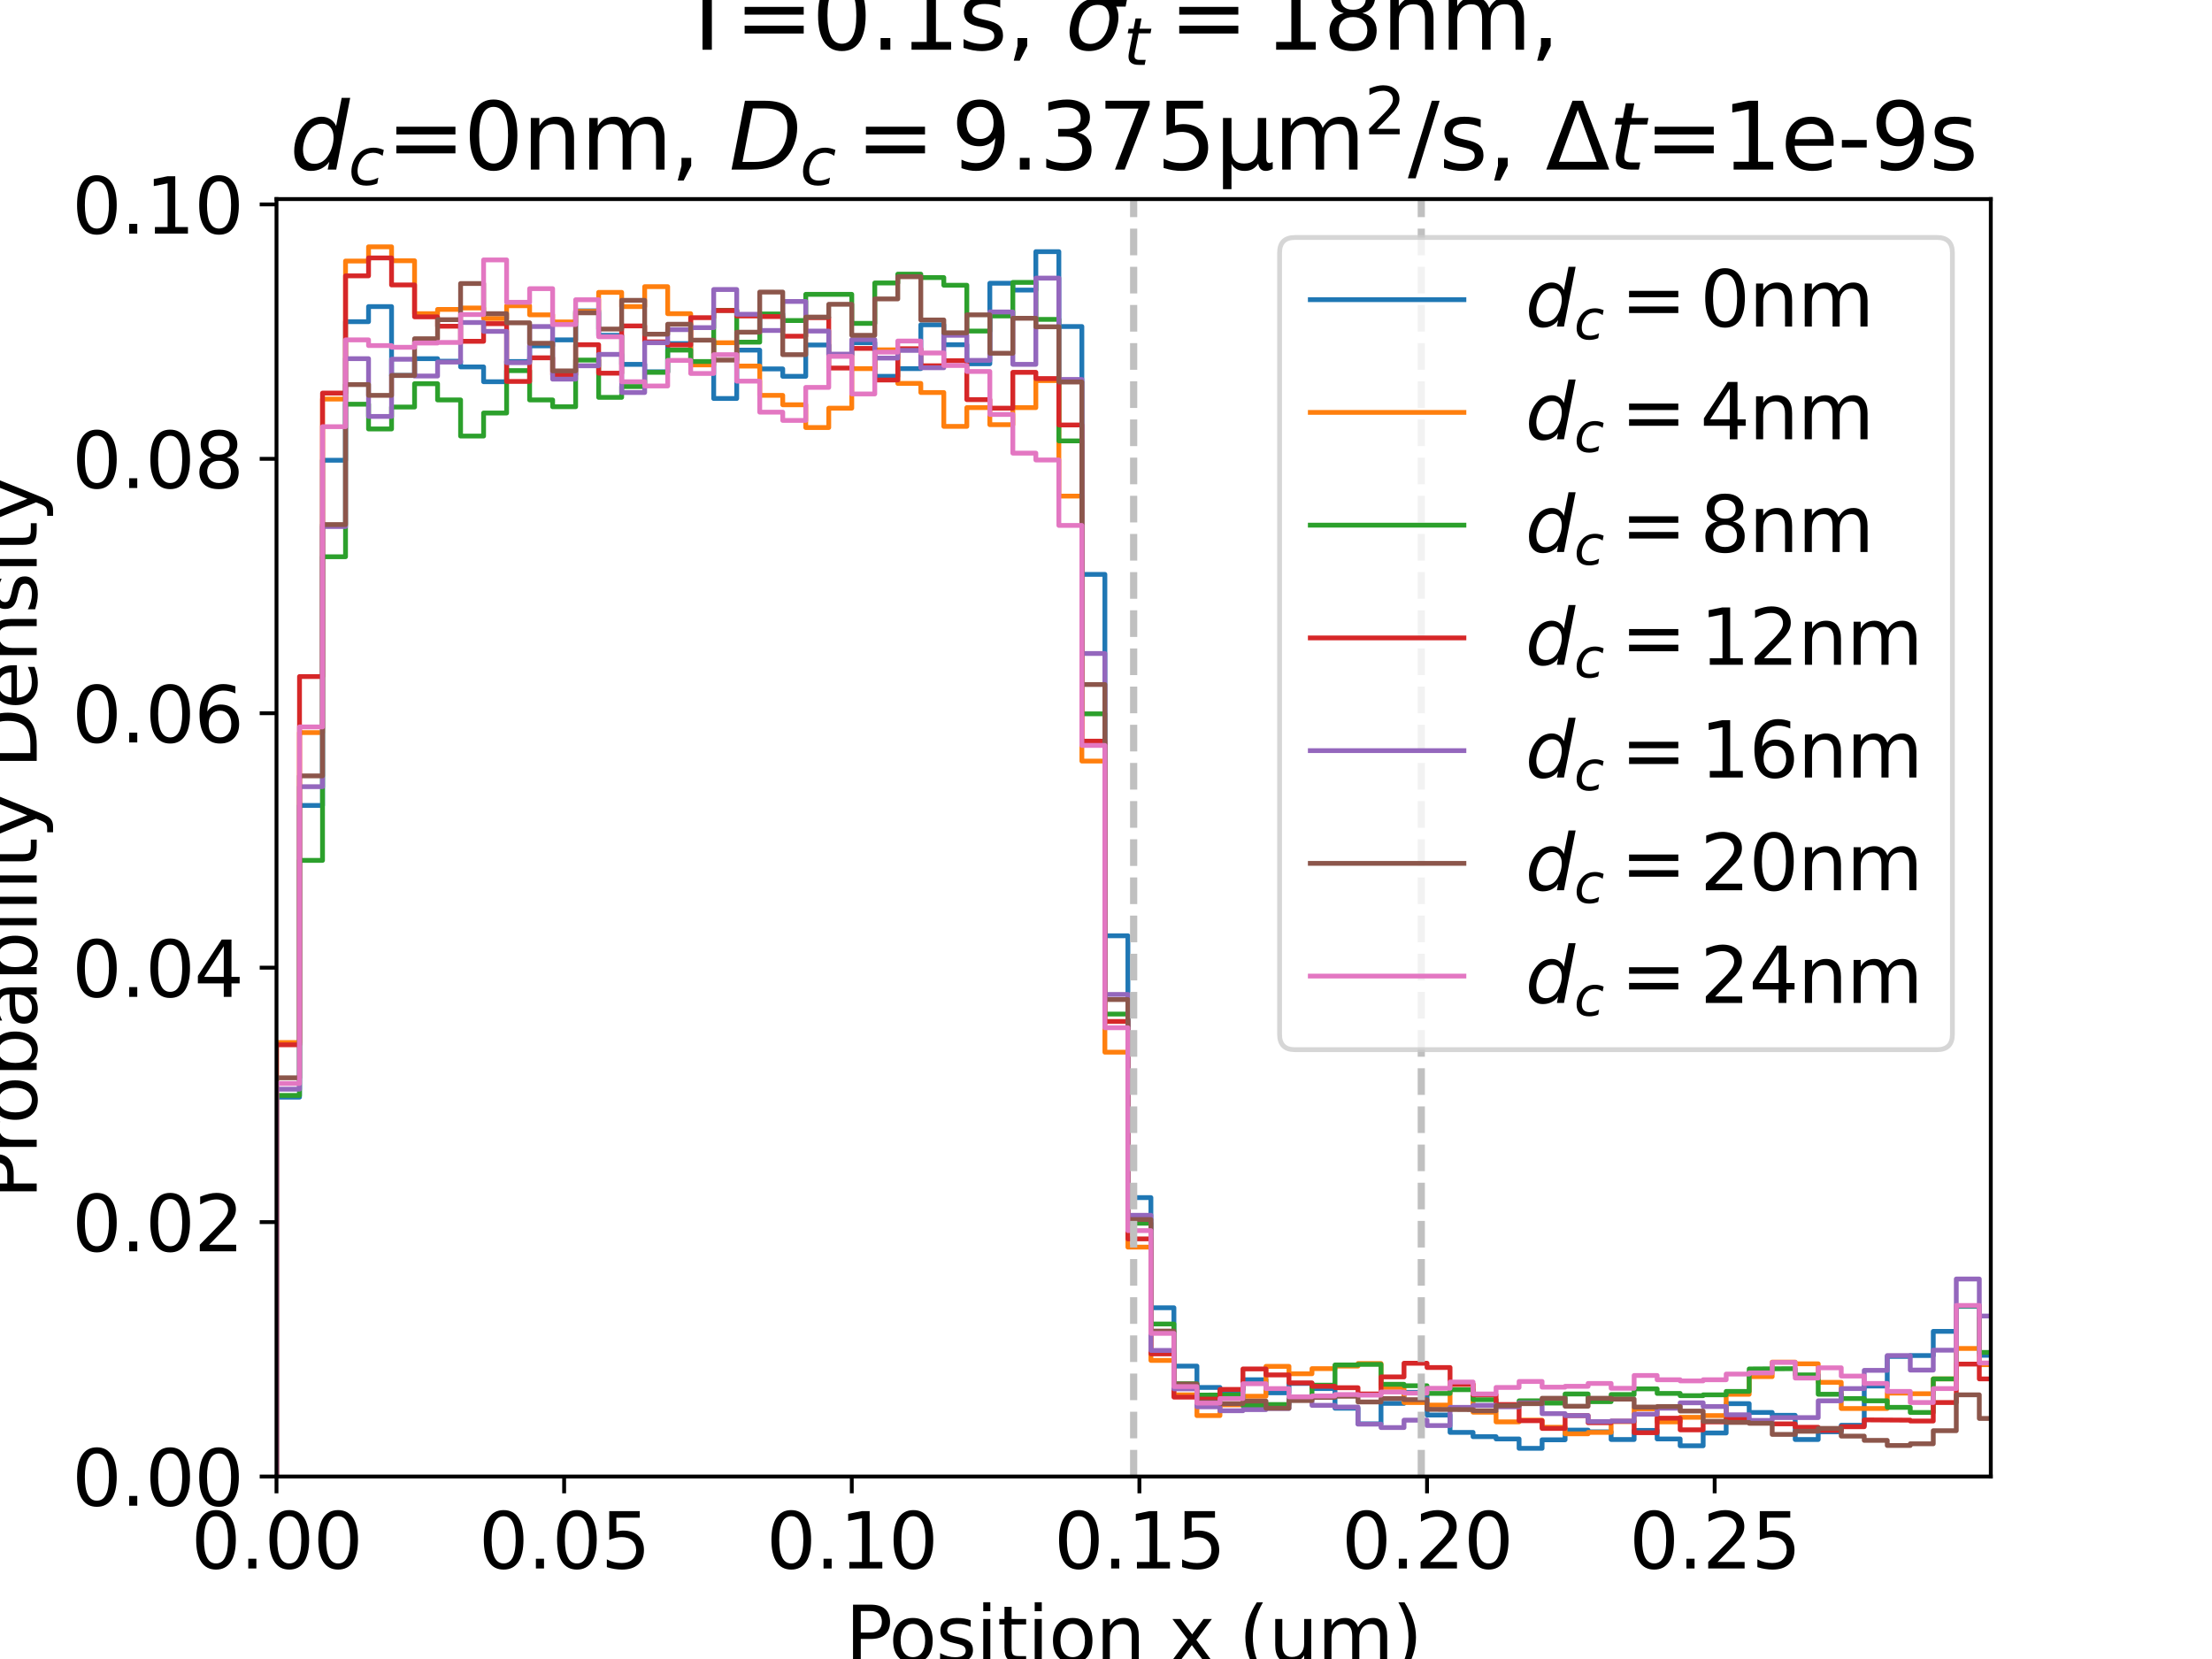 <?xml version="1.0" encoding="utf-8" standalone="no"?>
<!DOCTYPE svg PUBLIC "-//W3C//DTD SVG 1.1//EN"
  "http://www.w3.org/Graphics/SVG/1.1/DTD/svg11.dtd">
<svg xmlns:xlink="http://www.w3.org/1999/xlink" width="460.8pt" height="345.6pt" viewBox="0 0 460.8 345.6" xmlns="http://www.w3.org/2000/svg" version="1.1">
 <defs>
  <style type="text/css">*{stroke-linejoin: round; stroke-linecap: butt}</style>
 </defs>
 <g id="figure_1">
  <g id="patch_1">
   <path d="M 0 345.6 
L 460.8 345.6 
L 460.8 0 
L 0 0 
z
" style="fill: #ffffff"/>
  </g>
  <g id="axes_1">
   <g id="patch_2">
    <path d="M 57.6 307.584 
L 414.72 307.584 
L 414.72 41.472 
L 57.6 41.472 
z
" style="fill: #ffffff"/>
   </g>
   <g id="patch_3">
    <path d="M 57.6 307.584 
L 57.6 228.558 
L 62.394 228.558 
L 62.394 167.792 
L 67.187 167.792 
L 67.187 95.88 
L 71.981 95.88 
L 71.981 67.009 
L 76.774 67.009 
L 76.774 63.867 
L 81.568 63.867 
L 81.568 78.213 
L 86.361 78.213 
L 86.361 74.716 
L 91.155 74.716 
L 91.155 75.249 
L 95.948 75.249 
L 95.948 76.435 
L 100.742 76.435 
L 100.742 79.518 
L 105.536 79.518 
L 105.536 75.308 
L 110.329 75.308 
L 110.329 72.048 
L 115.123 72.048 
L 115.123 70.803 
L 119.916 70.803 
L 119.916 64.756 
L 124.71 64.756 
L 124.71 69.854 
L 129.503 69.854 
L 129.503 75.901 
L 134.297 75.901 
L 134.297 77.443 
L 139.09 77.443 
L 139.09 71.574 
L 143.884 71.574 
L 143.884 75.546 
L 148.678 75.546 
L 148.678 83.015 
L 153.471 83.015 
L 153.471 72.937 
L 158.265 72.937 
L 158.265 76.85 
L 163.058 76.85 
L 163.058 78.391 
L 167.852 78.391 
L 167.852 71.87 
L 172.645 71.87 
L 172.645 73.945 
L 177.439 73.945 
L 177.439 71.396 
L 182.232 71.396 
L 182.232 78.391 
L 187.026 78.391 
L 187.026 76.791 
L 191.82 76.791 
L 191.82 67.661 
L 196.613 67.661 
L 196.613 71.811 
L 201.407 71.811 
L 201.407 75.783 
L 206.2 75.783 
L 206.2 59.005 
L 210.994 59.005 
L 210.994 60.428 
L 215.787 60.428 
L 215.787 52.425 
L 220.581 52.425 
L 220.581 68.017 
L 225.374 68.017 
L 225.374 119.653 
L 230.168 119.653 
L 230.168 194.944 
L 234.962 194.944 
L 234.962 249.485 
L 239.755 249.485 
L 239.755 272.428 
L 244.549 272.428 
L 244.549 284.582 
L 249.342 284.582 
L 249.342 289.028 
L 254.136 289.028 
L 254.136 290.036 
L 258.929 290.036 
L 258.929 287.427 
L 263.723 287.427 
L 263.723 290.154 
L 268.517 290.154 
L 268.517 288.198 
L 273.31 288.198 
L 273.31 289.265 
L 278.104 289.265 
L 278.104 293.356 
L 282.897 293.356 
L 282.897 296.616 
L 287.691 296.616 
L 287.691 292.348 
L 292.484 292.348 
L 292.484 290.036 
L 297.278 290.036 
L 297.278 294.779 
L 302.071 294.779 
L 302.071 298.395 
L 306.865 298.395 
L 306.865 299.284 
L 311.659 299.284 
L 311.659 299.758 
L 316.452 299.758 
L 316.452 301.715 
L 321.246 301.715 
L 321.246 299.936 
L 326.039 299.936 
L 326.039 297.921 
L 330.833 297.921 
L 330.833 298.276 
L 335.626 298.276 
L 335.626 299.877 
L 340.42 299.877 
L 340.42 297.98 
L 345.213 297.98 
L 345.213 299.758 
L 350.007 299.758 
L 350.007 301.181 
L 354.801 301.181 
L 354.801 298.514 
L 359.594 298.514 
L 359.594 292.407 
L 364.388 292.407 
L 364.388 294.245 
L 369.181 294.245 
L 369.181 294.838 
L 373.975 294.838 
L 373.975 299.877 
L 378.768 299.877 
L 378.768 298.276 
L 383.562 298.276 
L 383.562 296.913 
L 388.355 296.913 
L 388.355 288.732 
L 393.149 288.732 
L 393.149 282.566 
L 397.943 282.566 
L 397.943 282.388 
L 402.736 282.388 
L 402.736 277.349 
L 407.53 277.349 
L 407.53 272.132 
L 412.323 272.132 
L 412.323 282.329 
L 417.117 282.329 
L 417.117 307.584 
L 417.117 307.584 
" clip-path="url(#pe4242812fe)" style="fill: none; stroke: #1f77b4; stroke-linejoin: miter"/>
   </g>
   <g id="patch_4">
    <path d="M 57.6 307.584 
L 57.6 217.176 
L 62.394 217.176 
L 62.394 152.615 
L 67.187 152.615 
L 67.187 83.134 
L 71.981 83.134 
L 71.981 54.381 
L 76.774 54.381 
L 76.774 51.417 
L 81.568 51.417 
L 81.568 54.322 
L 86.361 54.322 
L 86.361 65.349 
L 91.155 65.349 
L 91.155 64.459 
L 95.948 64.459 
L 95.948 64.163 
L 100.742 64.163 
L 100.742 66.357 
L 105.536 66.357 
L 105.536 63.689 
L 110.329 63.689 
L 110.329 65.586 
L 115.123 65.586 
L 115.123 67.068 
L 119.916 67.068 
L 119.916 64.874 
L 124.71 64.874 
L 124.71 60.902 
L 129.503 60.902 
L 129.503 63.867 
L 134.297 63.867 
L 134.297 59.717 
L 139.09 59.717 
L 139.09 65.349 
L 143.884 65.349 
L 143.884 76.02 
L 148.678 76.02 
L 148.678 71.396 
L 153.471 71.396 
L 153.471 76.257 
L 158.265 76.257 
L 158.265 82.363 
L 163.058 82.363 
L 163.058 84.32 
L 167.852 84.32 
L 167.852 89.062 
L 172.645 89.062 
L 172.645 85.031 
L 177.439 85.031 
L 177.439 76.791 
L 182.232 76.791 
L 182.232 72.878 
L 187.026 72.878 
L 187.026 79.873 
L 191.82 79.873 
L 191.82 81.77 
L 196.613 81.77 
L 196.613 88.825 
L 201.407 88.825 
L 201.407 84.913 
L 206.2 84.913 
L 206.2 88.47 
L 210.994 88.47 
L 210.994 84.913 
L 215.787 84.913 
L 215.787 79.281 
L 220.581 79.281 
L 220.581 103.35 
L 225.374 103.35 
L 225.374 158.543 
L 230.168 158.543 
L 230.168 219.191 
L 234.962 219.191 
L 234.962 259.801 
L 239.755 259.801 
L 239.755 283.396 
L 244.549 283.396 
L 244.549 290.569 
L 249.342 290.569 
L 249.342 294.897 
L 254.136 294.897 
L 254.136 292.644 
L 258.929 292.644 
L 258.929 290.866 
L 263.723 290.866 
L 263.723 284.641 
L 268.517 284.641 
L 268.517 286.182 
L 273.31 286.182 
L 273.31 285.115 
L 278.104 285.115 
L 278.104 284.582 
L 282.897 284.582 
L 282.897 284.048 
L 287.691 284.048 
L 287.691 289.028 
L 292.484 289.028 
L 292.484 292.17 
L 297.278 292.17 
L 297.278 292.704 
L 302.071 292.704 
L 302.071 288.376 
L 306.865 288.376 
L 306.865 294.186 
L 311.659 294.186 
L 311.659 296.201 
L 316.452 296.201 
L 316.452 295.846 
L 321.246 295.846 
L 321.246 297.328 
L 326.039 297.328 
L 326.039 298.691 
L 330.833 298.691 
L 330.833 298.395 
L 335.626 298.395 
L 335.626 296.142 
L 340.42 296.142 
L 340.42 293.474 
L 345.213 293.474 
L 345.213 296.201 
L 350.007 296.201 
L 350.007 295.253 
L 354.801 295.253 
L 354.801 294.897 
L 359.594 294.897 
L 359.594 290.451 
L 364.388 290.451 
L 364.388 286.775 
L 369.181 286.775 
L 369.181 283.752 
L 373.975 283.752 
L 373.975 284.107 
L 378.768 284.107 
L 378.768 287.961 
L 383.562 287.961 
L 383.562 293.415 
L 393.149 293.415 
L 393.149 290.214 
L 397.943 290.214 
L 397.943 290.332 
L 402.736 290.332 
L 402.736 287.25 
L 407.53 287.25 
L 407.53 280.906 
L 412.323 280.906 
L 412.323 284.285 
L 417.117 284.285 
L 417.117 307.584 
L 417.117 307.584 
" clip-path="url(#pe4242812fe)" style="fill: none; stroke: #ff7f0e; stroke-linejoin: miter"/>
   </g>
   <g id="patch_5">
    <path d="M 57.6 307.584 
L 57.6 228.202 
L 62.394 228.202 
L 62.394 179.234 
L 67.187 179.234 
L 67.187 115.977 
L 71.981 115.977 
L 71.981 84.201 
L 76.774 84.201 
L 76.774 89.359 
L 81.568 89.359 
L 81.568 84.794 
L 86.361 84.794 
L 86.361 79.933 
L 91.155 79.933 
L 91.155 83.312 
L 95.948 83.312 
L 95.948 90.841 
L 100.742 90.841 
L 100.742 86.039 
L 105.536 86.039 
L 105.536 77.206 
L 110.329 77.206 
L 110.329 83.312 
L 115.123 83.312 
L 115.123 84.735 
L 119.916 84.735 
L 119.916 75.012 
L 124.71 75.012 
L 124.71 82.778 
L 129.503 82.778 
L 129.503 80.525 
L 134.297 80.525 
L 134.297 77.561 
L 139.09 77.561 
L 139.09 72.937 
L 143.884 72.937 
L 143.884 75.308 
L 148.678 75.308 
L 148.678 64.637 
L 153.471 64.637 
L 153.471 71.277 
L 158.265 71.277 
L 158.265 65.408 
L 163.058 65.408 
L 163.058 66.772 
L 167.852 66.772 
L 167.852 61.317 
L 177.439 61.317 
L 177.439 67.364 
L 182.232 67.364 
L 182.232 58.946 
L 187.026 58.946 
L 187.026 57.108 
L 191.82 57.108 
L 191.82 57.82 
L 196.613 57.82 
L 196.613 59.42 
L 201.407 59.42 
L 201.407 68.965 
L 206.2 68.965 
L 206.2 65.823 
L 210.994 65.823 
L 210.994 58.827 
L 215.787 58.827 
L 215.787 66.534 
L 220.581 66.534 
L 220.581 91.849 
L 225.374 91.849 
L 225.374 148.702 
L 230.168 148.702 
L 230.168 211.247 
L 234.962 211.247 
L 234.962 254.821 
L 239.755 254.821 
L 239.755 275.808 
L 244.549 275.808 
L 244.549 288.257 
L 249.342 288.257 
L 249.342 290.629 
L 258.929 290.569 
L 258.929 292.822 
L 263.723 292.822 
L 263.723 292.585 
L 268.517 292.585 
L 268.517 291.34 
L 273.31 291.34 
L 273.31 288.554 
L 278.104 288.554 
L 278.104 284.345 
L 282.897 284.345 
L 282.897 284.226 
L 287.691 284.226 
L 287.691 288.376 
L 292.484 288.376 
L 292.484 288.672 
L 297.278 288.672 
L 297.278 290.273 
L 302.071 290.273 
L 302.071 289.502 
L 306.865 289.502 
L 306.865 291.577 
L 311.659 291.577 
L 311.659 292.704 
L 316.452 292.704 
L 316.452 291.814 
L 321.246 291.814 
L 321.246 292.289 
L 326.039 292.289 
L 326.039 290.392 
L 330.833 290.392 
L 330.833 291.992 
L 335.626 291.992 
L 335.626 290.51 
L 340.42 290.51 
L 340.42 289.324 
L 345.213 289.324 
L 345.213 290.273 
L 350.007 290.273 
L 350.007 290.747 
L 354.801 290.747 
L 354.801 290.569 
L 359.594 290.569 
L 359.594 289.858 
L 364.388 289.858 
L 364.388 285.175 
L 373.975 285.115 
L 373.975 286.42 
L 378.768 286.42 
L 378.768 290.451 
L 383.562 290.451 
L 383.562 291.34 
L 388.355 291.34 
L 388.355 291.814 
L 393.149 291.814 
L 393.149 293.178 
L 397.943 293.178 
L 397.943 294.245 
L 402.736 294.245 
L 402.736 287.25 
L 407.53 287.25 
L 407.53 272.013 
L 412.323 272.013 
L 412.323 281.736 
L 417.117 281.736 
L 417.117 307.584 
L 417.117 307.584 
" clip-path="url(#pe4242812fe)" style="fill: none; stroke: #2ca02c; stroke-linejoin: miter"/>
   </g>
   <g id="patch_6">
    <path d="M 57.6 307.584 
L 57.6 217.65 
L 62.394 217.65 
L 62.394 140.936 
L 67.187 140.936 
L 67.187 81.889 
L 71.981 81.889 
L 71.981 57.464 
L 76.774 57.464 
L 76.774 53.729 
L 81.568 53.729 
L 81.568 59.361 
L 86.361 59.361 
L 86.361 66.001 
L 91.155 66.001 
L 91.155 67.957 
L 95.948 67.957 
L 95.948 71.099 
L 100.742 71.099 
L 100.742 67.424 
L 105.536 67.424 
L 105.536 79.458 
L 110.329 79.458 
L 110.329 74.538 
L 115.123 74.538 
L 115.123 78.036 
L 119.916 78.036 
L 119.916 71.811 
L 124.71 71.811 
L 124.71 77.739 
L 129.503 77.739 
L 129.503 67.898 
L 134.297 67.898 
L 134.297 71.218 
L 139.09 71.218 
L 139.09 71.87 
L 143.884 71.87 
L 143.884 66.179 
L 148.678 66.179 
L 148.678 64.697 
L 153.471 64.697 
L 153.471 65.823 
L 158.265 65.823 
L 158.265 65.942 
L 163.058 65.942 
L 163.058 70.032 
L 167.852 70.032 
L 167.852 66.179 
L 172.645 66.179 
L 172.645 76.672 
L 177.439 76.672 
L 177.439 72.581 
L 182.232 72.581 
L 182.232 79.162 
L 187.026 79.162 
L 187.026 72.641 
L 191.82 72.641 
L 191.82 76.198 
L 196.613 76.198 
L 196.613 75.131 
L 201.407 75.131 
L 201.407 83.253 
L 206.2 83.253 
L 206.2 85.031 
L 210.994 85.031 
L 210.994 77.561 
L 215.787 77.561 
L 215.787 78.866 
L 220.581 78.866 
L 220.581 88.529 
L 225.374 88.529 
L 225.374 154.394 
L 230.168 154.394 
L 230.168 212.789 
L 234.962 212.789 
L 234.962 258.082 
L 239.755 258.082 
L 239.755 282.033 
L 244.549 282.033 
L 244.549 291.044 
L 249.342 291.044 
L 249.342 291.459 
L 254.136 291.459 
L 254.136 289.443 
L 258.929 289.443 
L 258.929 285.175 
L 263.723 285.175 
L 263.723 286.42 
L 268.517 286.42 
L 268.517 288.079 
L 273.31 288.079 
L 273.31 288.791 
L 278.104 288.791 
L 278.104 289.087 
L 282.897 289.087 
L 282.897 290.392 
L 287.691 290.392 
L 287.691 286.835 
L 292.484 286.835 
L 292.484 283.989 
L 297.278 283.989 
L 297.278 284.878 
L 302.071 284.878 
L 302.071 288.376 
L 306.865 288.376 
L 306.865 290.569 
L 311.659 290.569 
L 311.659 292.585 
L 316.452 292.585 
L 316.452 295.964 
L 321.246 295.964 
L 321.246 297.565 
L 326.039 297.565 
L 326.039 294.897 
L 330.833 294.897 
L 330.833 296.379 
L 335.626 296.379 
L 335.626 296.083 
L 340.42 296.083 
L 340.42 298.454 
L 345.213 298.454 
L 345.213 295.431 
L 350.007 295.431 
L 350.007 297.861 
L 354.801 297.861 
L 354.801 296.201 
L 359.594 296.201 
L 359.594 295.609 
L 364.388 295.609 
L 364.388 296.379 
L 369.181 296.379 
L 369.181 296.616 
L 373.975 296.616 
L 373.975 297.328 
L 378.768 297.328 
L 378.768 297.98 
L 383.562 297.98 
L 383.562 297.209 
L 388.355 297.209 
L 388.355 295.786 
L 397.943 295.846 
L 397.943 296.024 
L 402.736 296.024 
L 402.736 292.17 
L 407.53 292.17 
L 407.53 284.167 
L 412.323 284.167 
L 412.323 287.25 
L 417.117 287.25 
L 417.117 307.584 
L 417.117 307.584 
" clip-path="url(#pe4242812fe)" style="fill: none; stroke: #d62728; stroke-linejoin: miter"/>
   </g>
   <g id="patch_7">
    <path d="M 57.6 307.584 
L 57.6 226.898 
L 62.394 226.898 
L 62.394 163.879 
L 67.187 163.879 
L 67.187 109.693 
L 71.981 109.693 
L 71.981 74.716 
L 76.774 74.716 
L 76.774 86.75 
L 81.568 86.75 
L 81.568 74.834 
L 86.361 74.834 
L 86.361 78.332 
L 91.155 78.332 
L 91.155 75.427 
L 95.948 75.427 
L 95.948 67.187 
L 100.742 67.187 
L 100.742 69.024 
L 105.536 69.024 
L 105.536 75.546 
L 110.329 75.546 
L 110.329 68.017 
L 115.123 68.017 
L 115.123 78.984 
L 119.916 78.984 
L 119.916 76.198 
L 124.71 76.198 
L 124.71 73.826 
L 129.503 73.826 
L 129.503 81.77 
L 134.297 81.77 
L 134.297 71.396 
L 139.09 71.396 
L 139.09 68.669 
L 143.884 68.669 
L 143.884 68.254 
L 148.678 68.254 
L 148.678 60.31 
L 153.471 60.31 
L 153.471 65.467 
L 158.265 65.467 
L 158.265 68.846 
L 163.058 68.846 
L 163.058 62.799 
L 167.852 62.799 
L 167.852 68.965 
L 172.645 68.965 
L 172.645 73.767 
L 177.439 73.767 
L 177.439 70.744 
L 182.232 70.744 
L 182.232 74.597 
L 187.026 74.597 
L 187.026 72.996 
L 191.82 72.996 
L 191.82 76.613 
L 196.613 76.613 
L 196.613 69.854 
L 201.407 69.854 
L 201.407 75.071 
L 206.2 75.071 
L 206.2 64.993 
L 210.994 64.993 
L 210.994 75.901 
L 215.787 75.901 
L 215.787 57.938 
L 220.581 57.938 
L 220.581 79.043 
L 225.374 79.043 
L 225.374 136.134 
L 230.168 136.134 
L 230.168 207.157 
L 234.962 207.157 
L 234.962 253.161 
L 239.755 253.161 
L 239.755 281.321 
L 244.549 281.321 
L 244.549 289.324 
L 249.342 289.324 
L 249.342 293.059 
L 254.136 293.059 
L 254.136 293.889 
L 258.929 293.889 
L 258.929 293.652 
L 263.723 293.652 
L 263.723 293.415 
L 268.517 293.415 
L 268.517 291.577 
L 273.31 291.577 
L 273.31 292.763 
L 278.104 292.763 
L 278.104 293.119 
L 282.897 293.119 
L 282.897 296.676 
L 287.691 296.676 
L 287.691 297.387 
L 292.484 297.387 
L 292.484 295.846 
L 297.278 295.846 
L 297.278 296.972 
L 302.071 296.972 
L 302.071 293.178 
L 306.865 293.178 
L 306.865 292.763 
L 311.659 292.763 
L 311.659 293.059 
L 316.452 293.059 
L 316.452 292.229 
L 321.246 292.229 
L 321.246 294.482 
L 326.039 294.482 
L 326.039 294.897 
L 330.833 294.897 
L 330.833 296.142 
L 335.626 296.142 
L 335.626 296.024 
L 340.42 296.024 
L 340.42 294.601 
L 345.213 294.601 
L 345.213 293.356 
L 350.007 293.356 
L 350.007 292.229 
L 354.801 292.229 
L 354.801 293 
L 359.594 293 
L 359.594 294.719 
L 364.388 294.719 
L 364.388 295.905 
L 369.181 295.905 
L 369.181 295.312 
L 378.768 295.312 
L 378.768 291.814 
L 383.562 291.814 
L 383.562 289.265 
L 388.355 289.265 
L 388.355 285.471 
L 393.149 285.471 
L 393.149 282.388 
L 397.943 282.388 
L 397.943 285.412 
L 402.736 285.412 
L 402.736 281.262 
L 407.53 281.262 
L 407.53 266.441 
L 412.323 266.441 
L 412.323 274.148 
L 417.117 274.148 
L 417.117 307.584 
L 417.117 307.584 
" clip-path="url(#pe4242812fe)" style="fill: none; stroke: #9467bd; stroke-linejoin: miter"/>
   </g>
   <g id="patch_8">
    <path d="M 57.6 307.584 
L 57.6 224.527 
L 62.394 224.527 
L 62.394 161.626 
L 67.187 161.626 
L 67.187 109.278 
L 71.981 109.278 
L 71.981 80.11 
L 76.774 80.11 
L 76.774 82.363 
L 81.568 82.363 
L 81.568 78.213 
L 86.361 78.213 
L 86.361 70.566 
L 91.155 70.566 
L 91.155 66.594 
L 95.948 66.594 
L 95.948 59.065 
L 100.742 59.065 
L 100.742 65.349 
L 105.536 65.349 
L 105.536 67.246 
L 110.329 67.246 
L 110.329 71.514 
L 115.123 71.514 
L 115.123 77.265 
L 119.916 77.265 
L 119.916 65.171 
L 124.71 65.171 
L 124.71 68.55 
L 129.503 68.55 
L 129.503 62.562 
L 134.297 62.562 
L 134.297 69.617 
L 139.09 69.617 
L 139.09 67.542 
L 143.884 67.542 
L 143.884 70.862 
L 148.678 70.862 
L 148.678 75.012 
L 153.471 75.012 
L 153.471 69.202 
L 158.265 69.202 
L 158.265 60.843 
L 163.058 60.843 
L 163.058 73.886 
L 167.852 73.886 
L 167.852 66.06 
L 172.645 66.06 
L 172.645 63.392 
L 177.439 63.392 
L 177.439 69.854 
L 182.232 69.854 
L 182.232 62.266 
L 187.026 62.266 
L 187.026 57.642 
L 191.82 57.642 
L 191.82 66.653 
L 196.613 66.653 
L 196.613 69.321 
L 201.407 69.321 
L 201.407 65.586 
L 206.2 65.586 
L 206.2 73.589 
L 210.994 73.589 
L 210.994 66.297 
L 215.787 66.297 
L 215.787 68.076 
L 220.581 68.076 
L 220.581 79.577 
L 225.374 79.577 
L 225.374 142.596 
L 230.168 142.596 
L 230.168 208.224 
L 234.962 208.224 
L 234.962 254.05 
L 239.755 254.05 
L 239.755 277.29 
L 244.549 277.29 
L 244.549 288.317 
L 249.342 288.317 
L 249.342 292.052 
L 254.136 292.052 
L 254.136 292.407 
L 258.929 292.407 
L 258.929 291.874 
L 263.723 291.874 
L 263.723 293.356 
L 268.517 293.356 
L 268.517 291.755 
L 273.31 291.755 
L 273.31 291.103 
L 278.104 291.103 
L 278.104 290.866 
L 282.897 290.866 
L 282.897 292.052 
L 287.691 292.052 
L 287.691 291.34 
L 292.484 291.34 
L 292.484 291.577 
L 297.278 291.577 
L 297.278 293.593 
L 306.865 293.652 
L 306.865 293.889 
L 311.659 293.889 
L 311.659 292.822 
L 316.452 292.822 
L 316.452 292.407 
L 321.246 292.407 
L 321.246 291.281 
L 326.039 291.281 
L 326.039 292.941 
L 330.833 292.941 
L 330.833 291.281 
L 335.626 291.281 
L 335.626 291.459 
L 340.42 291.459 
L 340.42 293.119 
L 345.213 293.119 
L 345.213 293 
L 350.007 293 
L 350.007 293.949 
L 354.801 293.949 
L 354.801 296.083 
L 359.594 296.083 
L 359.594 296.32 
L 364.388 296.32 
L 364.388 296.498 
L 369.181 296.498 
L 369.181 298.81 
L 373.975 298.81 
L 373.975 298.158 
L 378.768 298.158 
L 378.768 297.565 
L 383.562 297.565 
L 383.562 299.166 
L 388.355 299.166 
L 388.355 300.055 
L 393.149 300.055 
L 393.149 301.122 
L 397.943 301.122 
L 397.943 300.766 
L 402.736 300.766 
L 402.736 298.039 
L 407.53 298.039 
L 407.53 290.569 
L 412.323 290.569 
L 412.323 295.49 
L 417.117 295.49 
L 417.117 307.584 
L 417.117 307.584 
" clip-path="url(#pe4242812fe)" style="fill: none; stroke: #8c564b; stroke-linejoin: miter"/>
   </g>
   <g id="patch_9">
    <path d="M 57.6 307.584 
L 57.6 225.713 
L 62.394 225.713 
L 62.394 151.429 
L 67.187 151.429 
L 67.187 88.885 
L 71.981 88.885 
L 71.981 70.803 
L 76.774 70.803 
L 76.774 71.989 
L 81.568 71.989 
L 81.568 72.344 
L 86.361 72.344 
L 86.361 71.455 
L 91.155 71.455 
L 91.155 71.336 
L 95.948 71.336 
L 95.948 65.527 
L 100.742 65.527 
L 100.742 54.144 
L 105.536 54.144 
L 105.536 62.977 
L 110.329 62.977 
L 110.329 60.132 
L 115.123 60.132 
L 115.123 67.602 
L 119.916 67.602 
L 119.916 62.444 
L 124.71 62.444 
L 124.71 70.151 
L 129.503 70.151 
L 129.503 79.518 
L 134.297 79.518 
L 134.297 80.407 
L 139.09 80.407 
L 139.09 75.071 
L 143.884 75.071 
L 143.884 77.798 
L 148.678 77.798 
L 148.678 73.886 
L 153.471 73.886 
L 153.471 79.399 
L 158.265 79.399 
L 158.265 85.861 
L 163.058 85.861 
L 163.058 87.58 
L 167.852 87.58 
L 167.852 80.703 
L 172.645 80.703 
L 172.645 74.241 
L 177.439 74.241 
L 177.439 82.067 
L 182.232 82.067 
L 182.232 73.352 
L 187.026 73.352 
L 187.026 71.04 
L 191.82 71.04 
L 191.82 73.53 
L 196.613 73.53 
L 196.613 76.138 
L 201.407 76.138 
L 201.407 77.383 
L 206.2 77.383 
L 206.2 86.335 
L 210.994 86.335 
L 210.994 94.398 
L 215.787 94.398 
L 215.787 95.821 
L 220.581 95.821 
L 220.581 109.456 
L 225.374 109.456 
L 225.374 155.283 
L 230.168 155.283 
L 230.168 214.093 
L 234.962 214.093 
L 234.962 256.362 
L 239.755 256.362 
L 239.755 277.764 
L 244.549 277.764 
L 244.549 288.85 
L 249.342 288.85 
L 249.342 292.289 
L 254.136 292.289 
L 254.136 291.34 
L 258.929 291.34 
L 258.929 288.257 
L 263.723 288.257 
L 263.723 289.265 
L 268.517 289.265 
L 268.517 290.984 
L 273.31 290.984 
L 273.31 290.807 
L 278.104 290.807 
L 278.104 290.51 
L 282.897 290.51 
L 282.897 290.629 
L 287.691 290.629 
L 287.691 289.977 
L 292.484 289.977 
L 292.484 290.214 
L 297.278 290.214 
L 297.278 289.206 
L 302.071 289.206 
L 302.071 287.902 
L 306.865 287.902 
L 306.865 290.392 
L 311.659 290.392 
L 311.659 289.028 
L 316.452 289.028 
L 316.452 287.783 
L 321.246 287.783 
L 321.246 288.969 
L 326.039 288.969 
L 326.039 288.791 
L 330.833 288.791 
L 330.833 288.198 
L 335.626 288.198 
L 335.626 289.206 
L 340.42 289.206 
L 340.42 286.538 
L 345.213 286.538 
L 345.213 287.427 
L 350.007 287.427 
L 350.007 287.665 
L 354.801 287.665 
L 354.801 287.427 
L 359.594 287.427 
L 359.594 286.242 
L 364.388 286.242 
L 364.388 286.005 
L 369.181 286.005 
L 369.181 283.811 
L 373.975 283.811 
L 373.975 287.072 
L 378.768 287.072 
L 378.768 284.937 
L 383.562 284.937 
L 383.562 286.657 
L 388.355 286.657 
L 388.355 288.198 
L 393.149 288.198 
L 393.149 289.858 
L 397.943 289.858 
L 397.943 292.17 
L 402.736 292.17 
L 402.736 289.265 
L 407.53 289.265 
L 407.53 271.954 
L 412.323 271.954 
L 412.323 283.93 
L 417.117 283.93 
L 417.117 307.584 
L 417.117 307.584 
" clip-path="url(#pe4242812fe)" style="fill: none; stroke: #e377c2; stroke-linejoin: miter"/>
   </g>
   <g id="matplotlib.axis_1">
    <g id="xtick_1">
     <g id="line2d_1">
      <defs>
       <path id="m774f49177c" d="M 0 0 
L 0 3.5 
" style="stroke: #000000; stroke-width: 0.8"/>
      </defs>
      <g>
       <use xlink:href="#m774f49177c" x="57.6" y="307.584" style="stroke: #000000; stroke-width: 0.8"/>
      </g>
     </g>
     <g id="text_1">
      <!-- 0.00 -->
      <g transform="translate(39.788 326.741) scale(0.16 -0.16)">
       <defs>
        <path id="DejaVuSans-30" d="M 2034 4250 
Q 1547 4250 1301 3770 
Q 1056 3291 1056 2328 
Q 1056 1369 1301 889 
Q 1547 409 2034 409 
Q 2525 409 2770 889 
Q 3016 1369 3016 2328 
Q 3016 3291 2770 3770 
Q 2525 4250 2034 4250 
z
M 2034 4750 
Q 2819 4750 3233 4129 
Q 3647 3509 3647 2328 
Q 3647 1150 3233 529 
Q 2819 -91 2034 -91 
Q 1250 -91 836 529 
Q 422 1150 422 2328 
Q 422 3509 836 4129 
Q 1250 4750 2034 4750 
z
" transform="scale(0.016)"/>
        <path id="DejaVuSans-2e" d="M 684 794 
L 1344 794 
L 1344 0 
L 684 0 
L 684 794 
z
" transform="scale(0.016)"/>
       </defs>
       <use xlink:href="#DejaVuSans-30"/>
       <use xlink:href="#DejaVuSans-2e" x="63.623"/>
       <use xlink:href="#DejaVuSans-30" x="95.41"/>
       <use xlink:href="#DejaVuSans-30" x="159.033"/>
      </g>
     </g>
    </g>
    <g id="xtick_2">
     <g id="line2d_2">
      <g>
       <use xlink:href="#m774f49177c" x="117.519" y="307.584" style="stroke: #000000; stroke-width: 0.8"/>
      </g>
     </g>
     <g id="text_2">
      <!-- 0.05 -->
      <g transform="translate(99.707 326.741) scale(0.16 -0.16)">
       <defs>
        <path id="DejaVuSans-35" d="M 691 4666 
L 3169 4666 
L 3169 4134 
L 1269 4134 
L 1269 2991 
Q 1406 3038 1543 3061 
Q 1681 3084 1819 3084 
Q 2600 3084 3056 2656 
Q 3513 2228 3513 1497 
Q 3513 744 3044 326 
Q 2575 -91 1722 -91 
Q 1428 -91 1123 -41 
Q 819 9 494 109 
L 494 744 
Q 775 591 1075 516 
Q 1375 441 1709 441 
Q 2250 441 2565 725 
Q 2881 1009 2881 1497 
Q 2881 1984 2565 2268 
Q 2250 2553 1709 2553 
Q 1456 2553 1204 2497 
Q 953 2441 691 2322 
L 691 4666 
z
" transform="scale(0.016)"/>
       </defs>
       <use xlink:href="#DejaVuSans-30"/>
       <use xlink:href="#DejaVuSans-2e" x="63.623"/>
       <use xlink:href="#DejaVuSans-30" x="95.41"/>
       <use xlink:href="#DejaVuSans-35" x="159.033"/>
      </g>
     </g>
    </g>
    <g id="xtick_3">
     <g id="line2d_3">
      <g>
       <use xlink:href="#m774f49177c" x="177.439" y="307.584" style="stroke: #000000; stroke-width: 0.8"/>
      </g>
     </g>
     <g id="text_3">
      <!-- 0.10 -->
      <g transform="translate(159.626 326.741) scale(0.16 -0.16)">
       <defs>
        <path id="DejaVuSans-31" d="M 794 531 
L 1825 531 
L 1825 4091 
L 703 3866 
L 703 4441 
L 1819 4666 
L 2450 4666 
L 2450 531 
L 3481 531 
L 3481 0 
L 794 0 
L 794 531 
z
" transform="scale(0.016)"/>
       </defs>
       <use xlink:href="#DejaVuSans-30"/>
       <use xlink:href="#DejaVuSans-2e" x="63.623"/>
       <use xlink:href="#DejaVuSans-31" x="95.41"/>
       <use xlink:href="#DejaVuSans-30" x="159.033"/>
      </g>
     </g>
    </g>
    <g id="xtick_4">
     <g id="line2d_4">
      <g>
       <use xlink:href="#m774f49177c" x="237.358" y="307.584" style="stroke: #000000; stroke-width: 0.8"/>
      </g>
     </g>
     <g id="text_4">
      <!-- 0.15 -->
      <g transform="translate(219.546 326.741) scale(0.16 -0.16)">
       <use xlink:href="#DejaVuSans-30"/>
       <use xlink:href="#DejaVuSans-2e" x="63.623"/>
       <use xlink:href="#DejaVuSans-31" x="95.41"/>
       <use xlink:href="#DejaVuSans-35" x="159.033"/>
      </g>
     </g>
    </g>
    <g id="xtick_5">
     <g id="line2d_5">
      <g>
       <use xlink:href="#m774f49177c" x="297.278" y="307.584" style="stroke: #000000; stroke-width: 0.8"/>
      </g>
     </g>
     <g id="text_5">
      <!-- 0.20 -->
      <g transform="translate(279.465 326.741) scale(0.16 -0.16)">
       <defs>
        <path id="DejaVuSans-32" d="M 1228 531 
L 3431 531 
L 3431 0 
L 469 0 
L 469 531 
Q 828 903 1448 1529 
Q 2069 2156 2228 2338 
Q 2531 2678 2651 2914 
Q 2772 3150 2772 3378 
Q 2772 3750 2511 3984 
Q 2250 4219 1831 4219 
Q 1534 4219 1204 4116 
Q 875 4013 500 3803 
L 500 4441 
Q 881 4594 1212 4672 
Q 1544 4750 1819 4750 
Q 2544 4750 2975 4387 
Q 3406 4025 3406 3419 
Q 3406 3131 3298 2873 
Q 3191 2616 2906 2266 
Q 2828 2175 2409 1742 
Q 1991 1309 1228 531 
z
" transform="scale(0.016)"/>
       </defs>
       <use xlink:href="#DejaVuSans-30"/>
       <use xlink:href="#DejaVuSans-2e" x="63.623"/>
       <use xlink:href="#DejaVuSans-32" x="95.41"/>
       <use xlink:href="#DejaVuSans-30" x="159.033"/>
      </g>
     </g>
    </g>
    <g id="xtick_6">
     <g id="line2d_6">
      <g>
       <use xlink:href="#m774f49177c" x="357.197" y="307.584" style="stroke: #000000; stroke-width: 0.8"/>
      </g>
     </g>
     <g id="text_6">
      <!-- 0.25 -->
      <g transform="translate(339.385 326.741) scale(0.16 -0.16)">
       <use xlink:href="#DejaVuSans-30"/>
       <use xlink:href="#DejaVuSans-2e" x="63.623"/>
       <use xlink:href="#DejaVuSans-32" x="95.41"/>
       <use xlink:href="#DejaVuSans-35" x="159.033"/>
      </g>
     </g>
    </g>
    <g id="text_7">
     <!-- Position x (um) -->
     <g transform="translate(176.093 346.226) scale(0.16 -0.16)">
      <defs>
       <path id="DejaVuSans-50" d="M 1259 4147 
L 1259 2394 
L 2053 2394 
Q 2494 2394 2734 2622 
Q 2975 2850 2975 3272 
Q 2975 3691 2734 3919 
Q 2494 4147 2053 4147 
L 1259 4147 
z
M 628 4666 
L 2053 4666 
Q 2838 4666 3239 4311 
Q 3641 3956 3641 3272 
Q 3641 2581 3239 2228 
Q 2838 1875 2053 1875 
L 1259 1875 
L 1259 0 
L 628 0 
L 628 4666 
z
" transform="scale(0.016)"/>
       <path id="DejaVuSans-6f" d="M 1959 3097 
Q 1497 3097 1228 2736 
Q 959 2375 959 1747 
Q 959 1119 1226 758 
Q 1494 397 1959 397 
Q 2419 397 2687 759 
Q 2956 1122 2956 1747 
Q 2956 2369 2687 2733 
Q 2419 3097 1959 3097 
z
M 1959 3584 
Q 2709 3584 3137 3096 
Q 3566 2609 3566 1747 
Q 3566 888 3137 398 
Q 2709 -91 1959 -91 
Q 1206 -91 779 398 
Q 353 888 353 1747 
Q 353 2609 779 3096 
Q 1206 3584 1959 3584 
z
" transform="scale(0.016)"/>
       <path id="DejaVuSans-73" d="M 2834 3397 
L 2834 2853 
Q 2591 2978 2328 3040 
Q 2066 3103 1784 3103 
Q 1356 3103 1142 2972 
Q 928 2841 928 2578 
Q 928 2378 1081 2264 
Q 1234 2150 1697 2047 
L 1894 2003 
Q 2506 1872 2764 1633 
Q 3022 1394 3022 966 
Q 3022 478 2636 193 
Q 2250 -91 1575 -91 
Q 1294 -91 989 -36 
Q 684 19 347 128 
L 347 722 
Q 666 556 975 473 
Q 1284 391 1588 391 
Q 1994 391 2212 530 
Q 2431 669 2431 922 
Q 2431 1156 2273 1281 
Q 2116 1406 1581 1522 
L 1381 1569 
Q 847 1681 609 1914 
Q 372 2147 372 2553 
Q 372 3047 722 3315 
Q 1072 3584 1716 3584 
Q 2034 3584 2315 3537 
Q 2597 3491 2834 3397 
z
" transform="scale(0.016)"/>
       <path id="DejaVuSans-69" d="M 603 3500 
L 1178 3500 
L 1178 0 
L 603 0 
L 603 3500 
z
M 603 4863 
L 1178 4863 
L 1178 4134 
L 603 4134 
L 603 4863 
z
" transform="scale(0.016)"/>
       <path id="DejaVuSans-74" d="M 1172 4494 
L 1172 3500 
L 2356 3500 
L 2356 3053 
L 1172 3053 
L 1172 1153 
Q 1172 725 1289 603 
Q 1406 481 1766 481 
L 2356 481 
L 2356 0 
L 1766 0 
Q 1100 0 847 248 
Q 594 497 594 1153 
L 594 3053 
L 172 3053 
L 172 3500 
L 594 3500 
L 594 4494 
L 1172 4494 
z
" transform="scale(0.016)"/>
       <path id="DejaVuSans-6e" d="M 3513 2113 
L 3513 0 
L 2938 0 
L 2938 2094 
Q 2938 2591 2744 2837 
Q 2550 3084 2163 3084 
Q 1697 3084 1428 2787 
Q 1159 2491 1159 1978 
L 1159 0 
L 581 0 
L 581 3500 
L 1159 3500 
L 1159 2956 
Q 1366 3272 1645 3428 
Q 1925 3584 2291 3584 
Q 2894 3584 3203 3211 
Q 3513 2838 3513 2113 
z
" transform="scale(0.016)"/>
       <path id="DejaVuSans-20" transform="scale(0.016)"/>
       <path id="DejaVuSans-78" d="M 3513 3500 
L 2247 1797 
L 3578 0 
L 2900 0 
L 1881 1375 
L 863 0 
L 184 0 
L 1544 1831 
L 300 3500 
L 978 3500 
L 1906 2253 
L 2834 3500 
L 3513 3500 
z
" transform="scale(0.016)"/>
       <path id="DejaVuSans-28" d="M 1984 4856 
Q 1566 4138 1362 3434 
Q 1159 2731 1159 2009 
Q 1159 1288 1364 580 
Q 1569 -128 1984 -844 
L 1484 -844 
Q 1016 -109 783 600 
Q 550 1309 550 2009 
Q 550 2706 781 3412 
Q 1013 4119 1484 4856 
L 1984 4856 
z
" transform="scale(0.016)"/>
       <path id="DejaVuSans-75" d="M 544 1381 
L 544 3500 
L 1119 3500 
L 1119 1403 
Q 1119 906 1312 657 
Q 1506 409 1894 409 
Q 2359 409 2629 706 
Q 2900 1003 2900 1516 
L 2900 3500 
L 3475 3500 
L 3475 0 
L 2900 0 
L 2900 538 
Q 2691 219 2414 64 
Q 2138 -91 1772 -91 
Q 1169 -91 856 284 
Q 544 659 544 1381 
z
M 1991 3584 
L 1991 3584 
z
" transform="scale(0.016)"/>
       <path id="DejaVuSans-6d" d="M 3328 2828 
Q 3544 3216 3844 3400 
Q 4144 3584 4550 3584 
Q 5097 3584 5394 3201 
Q 5691 2819 5691 2113 
L 5691 0 
L 5113 0 
L 5113 2094 
Q 5113 2597 4934 2840 
Q 4756 3084 4391 3084 
Q 3944 3084 3684 2787 
Q 3425 2491 3425 1978 
L 3425 0 
L 2847 0 
L 2847 2094 
Q 2847 2600 2669 2842 
Q 2491 3084 2119 3084 
Q 1678 3084 1418 2786 
Q 1159 2488 1159 1978 
L 1159 0 
L 581 0 
L 581 3500 
L 1159 3500 
L 1159 2956 
Q 1356 3278 1631 3431 
Q 1906 3584 2284 3584 
Q 2666 3584 2933 3390 
Q 3200 3197 3328 2828 
z
" transform="scale(0.016)"/>
       <path id="DejaVuSans-29" d="M 513 4856 
L 1013 4856 
Q 1481 4119 1714 3412 
Q 1947 2706 1947 2009 
Q 1947 1309 1714 600 
Q 1481 -109 1013 -844 
L 513 -844 
Q 928 -128 1133 580 
Q 1338 1288 1338 2009 
Q 1338 2731 1133 3434 
Q 928 4138 513 4856 
z
" transform="scale(0.016)"/>
      </defs>
      <use xlink:href="#DejaVuSans-50"/>
      <use xlink:href="#DejaVuSans-6f" x="56.678"/>
      <use xlink:href="#DejaVuSans-73" x="117.859"/>
      <use xlink:href="#DejaVuSans-69" x="169.959"/>
      <use xlink:href="#DejaVuSans-74" x="197.742"/>
      <use xlink:href="#DejaVuSans-69" x="236.951"/>
      <use xlink:href="#DejaVuSans-6f" x="264.734"/>
      <use xlink:href="#DejaVuSans-6e" x="325.916"/>
      <use xlink:href="#DejaVuSans-20" x="389.295"/>
      <use xlink:href="#DejaVuSans-78" x="421.082"/>
      <use xlink:href="#DejaVuSans-20" x="480.262"/>
      <use xlink:href="#DejaVuSans-28" x="512.049"/>
      <use xlink:href="#DejaVuSans-75" x="551.062"/>
      <use xlink:href="#DejaVuSans-6d" x="614.441"/>
      <use xlink:href="#DejaVuSans-29" x="711.854"/>
     </g>
    </g>
   </g>
   <g id="matplotlib.axis_2">
    <g id="ytick_1">
     <g id="line2d_7">
      <defs>
       <path id="mcc9b5ec542" d="M 0 0 
L -3.5 0 
" style="stroke: #000000; stroke-width: 0.8"/>
      </defs>
      <g>
       <use xlink:href="#mcc9b5ec542" x="57.6" y="307.584" style="stroke: #000000; stroke-width: 0.8"/>
      </g>
     </g>
     <g id="text_8">
      <!-- 0.00 -->
      <g transform="translate(14.975 313.663) scale(0.16 -0.16)">
       <use xlink:href="#DejaVuSans-30"/>
       <use xlink:href="#DejaVuSans-2e" x="63.623"/>
       <use xlink:href="#DejaVuSans-30" x="95.41"/>
       <use xlink:href="#DejaVuSans-30" x="159.033"/>
      </g>
     </g>
    </g>
    <g id="ytick_2">
     <g id="line2d_8">
      <g>
       <use xlink:href="#mcc9b5ec542" x="57.6" y="254.584" style="stroke: #000000; stroke-width: 0.8"/>
      </g>
     </g>
     <g id="text_9">
      <!-- 0.02 -->
      <g transform="translate(14.975 260.663) scale(0.16 -0.16)">
       <use xlink:href="#DejaVuSans-30"/>
       <use xlink:href="#DejaVuSans-2e" x="63.623"/>
       <use xlink:href="#DejaVuSans-30" x="95.41"/>
       <use xlink:href="#DejaVuSans-32" x="159.033"/>
      </g>
     </g>
    </g>
    <g id="ytick_3">
     <g id="line2d_9">
      <g>
       <use xlink:href="#mcc9b5ec542" x="57.6" y="201.584" style="stroke: #000000; stroke-width: 0.8"/>
      </g>
     </g>
     <g id="text_10">
      <!-- 0.04 -->
      <g transform="translate(14.975 207.663) scale(0.16 -0.16)">
       <defs>
        <path id="DejaVuSans-34" d="M 2419 4116 
L 825 1625 
L 2419 1625 
L 2419 4116 
z
M 2253 4666 
L 3047 4666 
L 3047 1625 
L 3713 1625 
L 3713 1100 
L 3047 1100 
L 3047 0 
L 2419 0 
L 2419 1100 
L 313 1100 
L 313 1709 
L 2253 4666 
z
" transform="scale(0.016)"/>
       </defs>
       <use xlink:href="#DejaVuSans-30"/>
       <use xlink:href="#DejaVuSans-2e" x="63.623"/>
       <use xlink:href="#DejaVuSans-30" x="95.41"/>
       <use xlink:href="#DejaVuSans-34" x="159.033"/>
      </g>
     </g>
    </g>
    <g id="ytick_4">
     <g id="line2d_10">
      <g>
       <use xlink:href="#mcc9b5ec542" x="57.6" y="148.584" style="stroke: #000000; stroke-width: 0.8"/>
      </g>
     </g>
     <g id="text_11">
      <!-- 0.06 -->
      <g transform="translate(14.975 154.662) scale(0.16 -0.16)">
       <defs>
        <path id="DejaVuSans-36" d="M 2113 2584 
Q 1688 2584 1439 2293 
Q 1191 2003 1191 1497 
Q 1191 994 1439 701 
Q 1688 409 2113 409 
Q 2538 409 2786 701 
Q 3034 994 3034 1497 
Q 3034 2003 2786 2293 
Q 2538 2584 2113 2584 
z
M 3366 4563 
L 3366 3988 
Q 3128 4100 2886 4159 
Q 2644 4219 2406 4219 
Q 1781 4219 1451 3797 
Q 1122 3375 1075 2522 
Q 1259 2794 1537 2939 
Q 1816 3084 2150 3084 
Q 2853 3084 3261 2657 
Q 3669 2231 3669 1497 
Q 3669 778 3244 343 
Q 2819 -91 2113 -91 
Q 1303 -91 875 529 
Q 447 1150 447 2328 
Q 447 3434 972 4092 
Q 1497 4750 2381 4750 
Q 2619 4750 2861 4703 
Q 3103 4656 3366 4563 
z
" transform="scale(0.016)"/>
       </defs>
       <use xlink:href="#DejaVuSans-30"/>
       <use xlink:href="#DejaVuSans-2e" x="63.623"/>
       <use xlink:href="#DejaVuSans-30" x="95.41"/>
       <use xlink:href="#DejaVuSans-36" x="159.033"/>
      </g>
     </g>
    </g>
    <g id="ytick_5">
     <g id="line2d_11">
      <g>
       <use xlink:href="#mcc9b5ec542" x="57.6" y="95.584" style="stroke: #000000; stroke-width: 0.8"/>
      </g>
     </g>
     <g id="text_12">
      <!-- 0.08 -->
      <g transform="translate(14.975 101.662) scale(0.16 -0.16)">
       <defs>
        <path id="DejaVuSans-38" d="M 2034 2216 
Q 1584 2216 1326 1975 
Q 1069 1734 1069 1313 
Q 1069 891 1326 650 
Q 1584 409 2034 409 
Q 2484 409 2743 651 
Q 3003 894 3003 1313 
Q 3003 1734 2745 1975 
Q 2488 2216 2034 2216 
z
M 1403 2484 
Q 997 2584 770 2862 
Q 544 3141 544 3541 
Q 544 4100 942 4425 
Q 1341 4750 2034 4750 
Q 2731 4750 3128 4425 
Q 3525 4100 3525 3541 
Q 3525 3141 3298 2862 
Q 3072 2584 2669 2484 
Q 3125 2378 3379 2068 
Q 3634 1759 3634 1313 
Q 3634 634 3220 271 
Q 2806 -91 2034 -91 
Q 1263 -91 848 271 
Q 434 634 434 1313 
Q 434 1759 690 2068 
Q 947 2378 1403 2484 
z
M 1172 3481 
Q 1172 3119 1398 2916 
Q 1625 2713 2034 2713 
Q 2441 2713 2670 2916 
Q 2900 3119 2900 3481 
Q 2900 3844 2670 4047 
Q 2441 4250 2034 4250 
Q 1625 4250 1398 4047 
Q 1172 3844 1172 3481 
z
" transform="scale(0.016)"/>
       </defs>
       <use xlink:href="#DejaVuSans-30"/>
       <use xlink:href="#DejaVuSans-2e" x="63.623"/>
       <use xlink:href="#DejaVuSans-30" x="95.41"/>
       <use xlink:href="#DejaVuSans-38" x="159.033"/>
      </g>
     </g>
    </g>
    <g id="ytick_6">
     <g id="line2d_12">
      <g>
       <use xlink:href="#mcc9b5ec542" x="57.6" y="42.584" style="stroke: #000000; stroke-width: 0.8"/>
      </g>
     </g>
     <g id="text_13">
      <!-- 0.10 -->
      <g transform="translate(14.975 48.662) scale(0.16 -0.16)">
       <use xlink:href="#DejaVuSans-30"/>
       <use xlink:href="#DejaVuSans-2e" x="63.623"/>
       <use xlink:href="#DejaVuSans-31" x="95.41"/>
       <use xlink:href="#DejaVuSans-30" x="159.033"/>
      </g>
     </g>
    </g>
    <g id="text_14">
     <!-- Probability Density -->
     <g transform="translate(7.647 249.77) rotate(-90) scale(0.16 -0.16)">
      <defs>
       <path id="DejaVuSans-72" d="M 2631 2963 
Q 2534 3019 2420 3045 
Q 2306 3072 2169 3072 
Q 1681 3072 1420 2755 
Q 1159 2438 1159 1844 
L 1159 0 
L 581 0 
L 581 3500 
L 1159 3500 
L 1159 2956 
Q 1341 3275 1631 3429 
Q 1922 3584 2338 3584 
Q 2397 3584 2469 3576 
Q 2541 3569 2628 3553 
L 2631 2963 
z
" transform="scale(0.016)"/>
       <path id="DejaVuSans-62" d="M 3116 1747 
Q 3116 2381 2855 2742 
Q 2594 3103 2138 3103 
Q 1681 3103 1420 2742 
Q 1159 2381 1159 1747 
Q 1159 1113 1420 752 
Q 1681 391 2138 391 
Q 2594 391 2855 752 
Q 3116 1113 3116 1747 
z
M 1159 2969 
Q 1341 3281 1617 3432 
Q 1894 3584 2278 3584 
Q 2916 3584 3314 3078 
Q 3713 2572 3713 1747 
Q 3713 922 3314 415 
Q 2916 -91 2278 -91 
Q 1894 -91 1617 61 
Q 1341 213 1159 525 
L 1159 0 
L 581 0 
L 581 4863 
L 1159 4863 
L 1159 2969 
z
" transform="scale(0.016)"/>
       <path id="DejaVuSans-61" d="M 2194 1759 
Q 1497 1759 1228 1600 
Q 959 1441 959 1056 
Q 959 750 1161 570 
Q 1363 391 1709 391 
Q 2188 391 2477 730 
Q 2766 1069 2766 1631 
L 2766 1759 
L 2194 1759 
z
M 3341 1997 
L 3341 0 
L 2766 0 
L 2766 531 
Q 2569 213 2275 61 
Q 1981 -91 1556 -91 
Q 1019 -91 701 211 
Q 384 513 384 1019 
Q 384 1609 779 1909 
Q 1175 2209 1959 2209 
L 2766 2209 
L 2766 2266 
Q 2766 2663 2505 2880 
Q 2244 3097 1772 3097 
Q 1472 3097 1187 3025 
Q 903 2953 641 2809 
L 641 3341 
Q 956 3463 1253 3523 
Q 1550 3584 1831 3584 
Q 2591 3584 2966 3190 
Q 3341 2797 3341 1997 
z
" transform="scale(0.016)"/>
       <path id="DejaVuSans-6c" d="M 603 4863 
L 1178 4863 
L 1178 0 
L 603 0 
L 603 4863 
z
" transform="scale(0.016)"/>
       <path id="DejaVuSans-79" d="M 2059 -325 
Q 1816 -950 1584 -1140 
Q 1353 -1331 966 -1331 
L 506 -1331 
L 506 -850 
L 844 -850 
Q 1081 -850 1212 -737 
Q 1344 -625 1503 -206 
L 1606 56 
L 191 3500 
L 800 3500 
L 1894 763 
L 2988 3500 
L 3597 3500 
L 2059 -325 
z
" transform="scale(0.016)"/>
       <path id="DejaVuSans-44" d="M 1259 4147 
L 1259 519 
L 2022 519 
Q 2988 519 3436 956 
Q 3884 1394 3884 2338 
Q 3884 3275 3436 3711 
Q 2988 4147 2022 4147 
L 1259 4147 
z
M 628 4666 
L 1925 4666 
Q 3281 4666 3915 4102 
Q 4550 3538 4550 2338 
Q 4550 1131 3912 565 
Q 3275 0 1925 0 
L 628 0 
L 628 4666 
z
" transform="scale(0.016)"/>
       <path id="DejaVuSans-65" d="M 3597 1894 
L 3597 1613 
L 953 1613 
Q 991 1019 1311 708 
Q 1631 397 2203 397 
Q 2534 397 2845 478 
Q 3156 559 3463 722 
L 3463 178 
Q 3153 47 2828 -22 
Q 2503 -91 2169 -91 
Q 1331 -91 842 396 
Q 353 884 353 1716 
Q 353 2575 817 3079 
Q 1281 3584 2069 3584 
Q 2775 3584 3186 3129 
Q 3597 2675 3597 1894 
z
M 3022 2063 
Q 3016 2534 2758 2815 
Q 2500 3097 2075 3097 
Q 1594 3097 1305 2825 
Q 1016 2553 972 2059 
L 3022 2063 
z
" transform="scale(0.016)"/>
      </defs>
      <use xlink:href="#DejaVuSans-50"/>
      <use xlink:href="#DejaVuSans-72" x="58.553"/>
      <use xlink:href="#DejaVuSans-6f" x="97.416"/>
      <use xlink:href="#DejaVuSans-62" x="158.598"/>
      <use xlink:href="#DejaVuSans-61" x="222.074"/>
      <use xlink:href="#DejaVuSans-62" x="283.354"/>
      <use xlink:href="#DejaVuSans-69" x="346.83"/>
      <use xlink:href="#DejaVuSans-6c" x="374.613"/>
      <use xlink:href="#DejaVuSans-69" x="402.396"/>
      <use xlink:href="#DejaVuSans-74" x="430.18"/>
      <use xlink:href="#DejaVuSans-79" x="469.389"/>
      <use xlink:href="#DejaVuSans-20" x="528.568"/>
      <use xlink:href="#DejaVuSans-44" x="560.355"/>
      <use xlink:href="#DejaVuSans-65" x="637.357"/>
      <use xlink:href="#DejaVuSans-6e" x="698.881"/>
      <use xlink:href="#DejaVuSans-73" x="762.26"/>
      <use xlink:href="#DejaVuSans-69" x="814.359"/>
      <use xlink:href="#DejaVuSans-74" x="842.143"/>
      <use xlink:href="#DejaVuSans-79" x="881.352"/>
     </g>
    </g>
   </g>
   <g id="line2d_13">
    <path d="M 236.16 307.584 
L 236.16 41.472 
" clip-path="url(#pe4242812fe)" style="fill: none; stroke-dasharray: 5.55,2.4; stroke-dashoffset: 0; stroke: #c0c0c0; stroke-width: 1.5"/>
   </g>
   <g id="line2d_14">
    <path d="M 296.079 307.584 
L 296.079 41.472 
" clip-path="url(#pe4242812fe)" style="fill: none; stroke-dasharray: 5.55,2.4; stroke-dashoffset: 0; stroke: #c0c0c0; stroke-width: 1.5"/>
   </g>
   <g id="patch_10">
    <path d="M 57.6 307.584 
L 57.6 41.472 
" style="fill: none; stroke: #000000; stroke-width: 0.8; stroke-linejoin: miter; stroke-linecap: square"/>
   </g>
   <g id="patch_11">
    <path d="M 414.72 307.584 
L 414.72 41.472 
" style="fill: none; stroke: #000000; stroke-width: 0.8; stroke-linejoin: miter; stroke-linecap: square"/>
   </g>
   <g id="patch_12">
    <path d="M 57.6 307.584 
L 414.72 307.584 
" style="fill: none; stroke: #000000; stroke-width: 0.8; stroke-linejoin: miter; stroke-linecap: square"/>
   </g>
   <g id="patch_13">
    <path d="M 57.6 41.472 
L 414.72 41.472 
" style="fill: none; stroke: #000000; stroke-width: 0.8; stroke-linejoin: miter; stroke-linecap: square"/>
   </g>
   <g id="text_15">
    <!-- T=0.1s, $\sigma_t=$18nm,  -->
    <g transform="translate(141.312 10.513) scale(0.192 -0.192)">
     <defs>
      <path id="DejaVuSans-54" d="M -19 4666 
L 3928 4666 
L 3928 4134 
L 2272 4134 
L 2272 0 
L 1638 0 
L 1638 4134 
L -19 4134 
L -19 4666 
z
" transform="scale(0.016)"/>
      <path id="DejaVuSans-3d" d="M 678 2906 
L 4684 2906 
L 4684 2381 
L 678 2381 
L 678 2906 
z
M 678 1631 
L 4684 1631 
L 4684 1100 
L 678 1100 
L 678 1631 
z
" transform="scale(0.016)"/>
      <path id="DejaVuSans-2c" d="M 750 794 
L 1409 794 
L 1409 256 
L 897 -744 
L 494 -744 
L 750 256 
L 750 794 
z
" transform="scale(0.016)"/>
      <path id="DejaVuSans-Oblique-3c3" d="M 2219 3044 
Q 1744 3044 1422 2700 
Q 1081 2341 969 1747 
Q 844 1119 1044 756 
Q 1241 397 1706 397 
Q 2166 397 2503 759 
Q 2844 1122 2966 1747 
Q 3075 2319 2881 2700 
Q 2700 3044 2219 3044 
z
M 2309 3503 
L 4219 3500 
L 4106 2925 
L 3463 2925 
Q 3706 2438 3575 1747 
Q 3406 888 2884 400 
Q 2359 -91 1609 -91 
Q 856 -91 525 400 
Q 194 888 363 1747 
Q 528 2609 1050 3097 
Q 1484 3503 2309 3503 
z
" transform="scale(0.016)"/>
      <path id="DejaVuSans-Oblique-74" d="M 2706 3500 
L 2619 3053 
L 1472 3053 
L 1100 1153 
Q 1081 1047 1072 975 
Q 1063 903 1063 863 
Q 1063 663 1183 572 
Q 1303 481 1569 481 
L 2150 481 
L 2053 0 
L 1503 0 
Q 991 0 739 200 
Q 488 400 488 806 
Q 488 878 497 964 
Q 506 1050 525 1153 
L 897 3053 
L 409 3053 
L 500 3500 
L 978 3500 
L 1172 4494 
L 1747 4494 
L 1556 3500 
L 2706 3500 
z
" transform="scale(0.016)"/>
     </defs>
     <use xlink:href="#DejaVuSans-54" transform="translate(0 0.781)"/>
     <use xlink:href="#DejaVuSans-3d" transform="translate(61.084 0.781)"/>
     <use xlink:href="#DejaVuSans-30" transform="translate(144.873 0.781)"/>
     <use xlink:href="#DejaVuSans-2e" transform="translate(208.496 0.781)"/>
     <use xlink:href="#DejaVuSans-31" transform="translate(240.283 0.781)"/>
     <use xlink:href="#DejaVuSans-73" transform="translate(303.906 0.781)"/>
     <use xlink:href="#DejaVuSans-2c" transform="translate(356.006 0.781)"/>
     <use xlink:href="#DejaVuSans-20" transform="translate(387.793 0.781)"/>
     <use xlink:href="#DejaVuSans-Oblique-3c3" transform="translate(419.58 0.781)"/>
     <use xlink:href="#DejaVuSans-Oblique-74" transform="translate(482.959 -15.625) scale(0.7)"/>
     <use xlink:href="#DejaVuSans-3d" transform="translate(532.622 0.781)"/>
     <use xlink:href="#DejaVuSans-31" transform="translate(635.894 0.781)"/>
     <use xlink:href="#DejaVuSans-38" transform="translate(699.517 0.781)"/>
     <use xlink:href="#DejaVuSans-6e" transform="translate(763.14 0.781)"/>
     <use xlink:href="#DejaVuSans-6d" transform="translate(826.519 0.781)"/>
     <use xlink:href="#DejaVuSans-2c" transform="translate(923.931 0.781)"/>
     <use xlink:href="#DejaVuSans-20" transform="translate(955.718 0.781)"/>
    </g>
    <!-- $d_c$=0nm, $D_c=$9.375$\mathrm{\mu m^2}$/s, $\Delta t$=1e-9s -->
    <g transform="translate(60.384 35.472) scale(0.192 -0.192)">
     <defs>
      <path id="DejaVuSans-Oblique-64" d="M 2675 525 
Q 2444 222 2128 65 
Q 1813 -91 1428 -91 
Q 903 -91 598 267 
Q 294 625 294 1247 
Q 294 1766 478 2236 
Q 663 2706 1013 3078 
Q 1244 3325 1534 3454 
Q 1825 3584 2144 3584 
Q 2481 3584 2739 3421 
Q 2997 3259 3138 2956 
L 3513 4863 
L 4091 4863 
L 3144 0 
L 2566 0 
L 2675 525 
z
M 891 1350 
Q 891 897 1095 644 
Q 1300 391 1663 391 
Q 1931 391 2161 520 
Q 2391 650 2566 903 
Q 2750 1166 2856 1509 
Q 2963 1853 2963 2188 
Q 2963 2622 2758 2865 
Q 2553 3109 2194 3109 
Q 1922 3109 1687 2981 
Q 1453 2853 1288 2613 
Q 1106 2353 998 2009 
Q 891 1666 891 1350 
z
" transform="scale(0.016)"/>
      <path id="DejaVuSans-Oblique-63" d="M 3431 3366 
L 3316 2797 
Q 3109 2947 2876 3022 
Q 2644 3097 2394 3097 
Q 2119 3097 1870 3000 
Q 1622 2903 1453 2725 
Q 1184 2453 1037 2087 
Q 891 1722 891 1331 
Q 891 859 1127 628 
Q 1363 397 1844 397 
Q 2081 397 2348 469 
Q 2616 541 2906 684 
L 2797 116 
Q 2547 13 2283 -39 
Q 2019 -91 1741 -91 
Q 1044 -91 669 257 
Q 294 606 294 1253 
Q 294 1797 489 2255 
Q 684 2713 1069 3078 
Q 1331 3328 1684 3456 
Q 2038 3584 2456 3584 
Q 2700 3584 2940 3529 
Q 3181 3475 3431 3366 
z
" transform="scale(0.016)"/>
      <path id="DejaVuSans-Oblique-44" d="M 1081 4666 
L 2438 4666 
Q 3519 4666 4070 4208 
Q 4622 3750 4622 2847 
Q 4622 2250 4412 1698 
Q 4203 1147 3834 769 
Q 3463 381 2891 190 
Q 2319 0 1538 0 
L 172 0 
L 1081 4666 
z
M 1613 4147 
L 909 519 
L 1734 519 
Q 2794 519 3375 1128 
Q 3956 1738 3956 2847 
Q 3956 3519 3581 3833 
Q 3206 4147 2406 4147 
L 1613 4147 
z
" transform="scale(0.016)"/>
      <path id="DejaVuSans-39" d="M 703 97 
L 703 672 
Q 941 559 1184 500 
Q 1428 441 1663 441 
Q 2288 441 2617 861 
Q 2947 1281 2994 2138 
Q 2813 1869 2534 1725 
Q 2256 1581 1919 1581 
Q 1219 1581 811 2004 
Q 403 2428 403 3163 
Q 403 3881 828 4315 
Q 1253 4750 1959 4750 
Q 2769 4750 3195 4129 
Q 3622 3509 3622 2328 
Q 3622 1225 3098 567 
Q 2575 -91 1691 -91 
Q 1453 -91 1209 -44 
Q 966 3 703 97 
z
M 1959 2075 
Q 2384 2075 2632 2365 
Q 2881 2656 2881 3163 
Q 2881 3666 2632 3958 
Q 2384 4250 1959 4250 
Q 1534 4250 1286 3958 
Q 1038 3666 1038 3163 
Q 1038 2656 1286 2365 
Q 1534 2075 1959 2075 
z
" transform="scale(0.016)"/>
      <path id="DejaVuSans-33" d="M 2597 2516 
Q 3050 2419 3304 2112 
Q 3559 1806 3559 1356 
Q 3559 666 3084 287 
Q 2609 -91 1734 -91 
Q 1441 -91 1130 -33 
Q 819 25 488 141 
L 488 750 
Q 750 597 1062 519 
Q 1375 441 1716 441 
Q 2309 441 2620 675 
Q 2931 909 2931 1356 
Q 2931 1769 2642 2001 
Q 2353 2234 1838 2234 
L 1294 2234 
L 1294 2753 
L 1863 2753 
Q 2328 2753 2575 2939 
Q 2822 3125 2822 3475 
Q 2822 3834 2567 4026 
Q 2313 4219 1838 4219 
Q 1578 4219 1281 4162 
Q 984 4106 628 3988 
L 628 4550 
Q 988 4650 1302 4700 
Q 1616 4750 1894 4750 
Q 2613 4750 3031 4423 
Q 3450 4097 3450 3541 
Q 3450 3153 3228 2886 
Q 3006 2619 2597 2516 
z
" transform="scale(0.016)"/>
      <path id="DejaVuSans-37" d="M 525 4666 
L 3525 4666 
L 3525 4397 
L 1831 0 
L 1172 0 
L 2766 4134 
L 525 4134 
L 525 4666 
z
" transform="scale(0.016)"/>
      <path id="DejaVuSans-3bc" d="M 544 -1331 
L 544 3500 
L 1119 3500 
L 1119 1325 
Q 1119 872 1334 640 
Q 1550 409 1972 409 
Q 2434 409 2667 671 
Q 2900 934 2900 1459 
L 2900 3500 
L 3475 3500 
L 3475 806 
Q 3475 619 3529 530 
Q 3584 441 3700 441 
Q 3728 441 3778 458 
Q 3828 475 3916 513 
L 3916 50 
Q 3788 -22 3673 -56 
Q 3559 -91 3450 -91 
Q 3234 -91 3106 31 
Q 2978 153 2931 403 
Q 2775 156 2548 32 
Q 2322 -91 2016 -91 
Q 1697 -91 1473 31 
Q 1250 153 1119 397 
L 1119 -1331 
L 544 -1331 
z
" transform="scale(0.016)"/>
      <path id="DejaVuSans-2f" d="M 1625 4666 
L 2156 4666 
L 531 -594 
L 0 -594 
L 1625 4666 
z
" transform="scale(0.016)"/>
      <path id="DejaVuSans-394" d="M 2188 4044 
L 906 525 
L 3472 525 
L 2188 4044 
z
M 50 0 
L 1831 4666 
L 2547 4666 
L 4325 0 
L 50 0 
z
" transform="scale(0.016)"/>
      <path id="DejaVuSans-2d" d="M 313 2009 
L 1997 2009 
L 1997 1497 
L 313 1497 
L 313 2009 
z
" transform="scale(0.016)"/>
     </defs>
     <use xlink:href="#DejaVuSans-Oblique-64" transform="translate(0 0.766)"/>
     <use xlink:href="#DejaVuSans-Oblique-63" transform="translate(63.477 -15.641) scale(0.7)"/>
     <use xlink:href="#DejaVuSans-3d" transform="translate(104.697 0.766)"/>
     <use xlink:href="#DejaVuSans-30" transform="translate(188.486 0.766)"/>
     <use xlink:href="#DejaVuSans-6e" transform="translate(252.109 0.766)"/>
     <use xlink:href="#DejaVuSans-6d" transform="translate(315.488 0.766)"/>
     <use xlink:href="#DejaVuSans-2c" transform="translate(412.9 0.766)"/>
     <use xlink:href="#DejaVuSans-20" transform="translate(444.688 0.766)"/>
     <use xlink:href="#DejaVuSans-Oblique-44" transform="translate(476.475 0.766)"/>
     <use xlink:href="#DejaVuSans-Oblique-63" transform="translate(553.477 -15.641) scale(0.7)"/>
     <use xlink:href="#DejaVuSans-3d" transform="translate(614.18 0.766)"/>
     <use xlink:href="#DejaVuSans-39" transform="translate(717.451 0.766)"/>
     <use xlink:href="#DejaVuSans-2e" transform="translate(781.074 0.766)"/>
     <use xlink:href="#DejaVuSans-33" transform="translate(812.861 0.766)"/>
     <use xlink:href="#DejaVuSans-37" transform="translate(876.484 0.766)"/>
     <use xlink:href="#DejaVuSans-35" transform="translate(940.107 0.766)"/>
     <use xlink:href="#DejaVuSans-3bc" transform="translate(1003.73 0.766)"/>
     <use xlink:href="#DejaVuSans-6d" transform="translate(1067.354 0.766)"/>
     <use xlink:href="#DejaVuSans-32" transform="translate(1165.723 39.047) scale(0.7)"/>
     <use xlink:href="#DejaVuSans-2f" transform="translate(1212.993 0.766)"/>
     <use xlink:href="#DejaVuSans-73" transform="translate(1246.685 0.766)"/>
     <use xlink:href="#DejaVuSans-2c" transform="translate(1298.784 0.766)"/>
     <use xlink:href="#DejaVuSans-20" transform="translate(1330.571 0.766)"/>
     <use xlink:href="#DejaVuSans-394" transform="translate(1362.358 0.766)"/>
     <use xlink:href="#DejaVuSans-Oblique-74" transform="translate(1430.767 0.766)"/>
     <use xlink:href="#DejaVuSans-3d" transform="translate(1469.976 0.766)"/>
     <use xlink:href="#DejaVuSans-31" transform="translate(1553.765 0.766)"/>
     <use xlink:href="#DejaVuSans-65" transform="translate(1617.388 0.766)"/>
     <use xlink:href="#DejaVuSans-2d" transform="translate(1678.911 0.766)"/>
     <use xlink:href="#DejaVuSans-39" transform="translate(1714.995 0.766)"/>
     <use xlink:href="#DejaVuSans-73" transform="translate(1778.618 0.766)"/>
    </g>
   </g>
   <g id="legend_1">
    <g id="patch_14">
     <path d="M 269.76 218.667 
L 403.52 218.667 
Q 406.72 218.667 406.72 215.467 
L 406.72 52.672 
Q 406.72 49.472 403.52 49.472 
L 269.76 49.472 
Q 266.56 49.472 266.56 52.672 
L 266.56 215.467 
Q 266.56 218.667 269.76 218.667 
z
" style="fill: #ffffff; opacity: 0.8; stroke: #cccccc; stroke-linejoin: miter"/>
    </g>
    <g id="line2d_15">
     <path d="M 272.96 62.429 
L 304.96 62.429 
" style="fill: none; stroke: #1f77b4; stroke-linecap: square"/>
    </g>
    <g id="text_16">
     <!-- $d_c=$0nm -->
     <g transform="translate(317.76 68.029) scale(0.16 -0.16)">
      <use xlink:href="#DejaVuSans-Oblique-64" transform="translate(0 0.016)"/>
      <use xlink:href="#DejaVuSans-Oblique-63" transform="translate(63.477 -16.391) scale(0.7)"/>
      <use xlink:href="#DejaVuSans-3d" transform="translate(124.18 0.016)"/>
      <use xlink:href="#DejaVuSans-30" transform="translate(227.451 0.016)"/>
      <use xlink:href="#DejaVuSans-6e" transform="translate(291.074 0.016)"/>
      <use xlink:href="#DejaVuSans-6d" transform="translate(354.453 0.016)"/>
     </g>
    </g>
    <g id="line2d_16">
     <path d="M 272.96 85.915 
L 304.96 85.915 
" style="fill: none; stroke: #ff7f0e; stroke-linecap: square"/>
    </g>
    <g id="text_17">
     <!-- $d_c=$4nm -->
     <g transform="translate(317.76 91.514) scale(0.16 -0.16)">
      <use xlink:href="#DejaVuSans-Oblique-64" transform="translate(0 0.016)"/>
      <use xlink:href="#DejaVuSans-Oblique-63" transform="translate(63.477 -16.391) scale(0.7)"/>
      <use xlink:href="#DejaVuSans-3d" transform="translate(124.18 0.016)"/>
      <use xlink:href="#DejaVuSans-34" transform="translate(227.451 0.016)"/>
      <use xlink:href="#DejaVuSans-6e" transform="translate(291.074 0.016)"/>
      <use xlink:href="#DejaVuSans-6d" transform="translate(354.453 0.016)"/>
     </g>
    </g>
    <g id="line2d_17">
     <path d="M 272.96 109.4 
L 304.96 109.4 
" style="fill: none; stroke: #2ca02c; stroke-linecap: square"/>
    </g>
    <g id="text_18">
     <!-- $d_c=$8nm -->
     <g transform="translate(317.76 114.999) scale(0.16 -0.16)">
      <use xlink:href="#DejaVuSans-Oblique-64" transform="translate(0 0.016)"/>
      <use xlink:href="#DejaVuSans-Oblique-63" transform="translate(63.477 -16.391) scale(0.7)"/>
      <use xlink:href="#DejaVuSans-3d" transform="translate(124.18 0.016)"/>
      <use xlink:href="#DejaVuSans-38" transform="translate(227.451 0.016)"/>
      <use xlink:href="#DejaVuSans-6e" transform="translate(291.074 0.016)"/>
      <use xlink:href="#DejaVuSans-6d" transform="translate(354.453 0.016)"/>
     </g>
    </g>
    <g id="line2d_18">
     <path d="M 272.96 132.885 
L 304.96 132.885 
" style="fill: none; stroke: #d62728; stroke-linecap: square"/>
    </g>
    <g id="text_19">
     <!-- $d_c=$12nm -->
     <g transform="translate(317.76 138.484) scale(0.16 -0.16)">
      <use xlink:href="#DejaVuSans-Oblique-64" transform="translate(0 0.016)"/>
      <use xlink:href="#DejaVuSans-Oblique-63" transform="translate(63.477 -16.391) scale(0.7)"/>
      <use xlink:href="#DejaVuSans-3d" transform="translate(124.18 0.016)"/>
      <use xlink:href="#DejaVuSans-31" transform="translate(227.451 0.016)"/>
      <use xlink:href="#DejaVuSans-32" transform="translate(291.074 0.016)"/>
      <use xlink:href="#DejaVuSans-6e" transform="translate(354.697 0.016)"/>
      <use xlink:href="#DejaVuSans-6d" transform="translate(418.076 0.016)"/>
     </g>
    </g>
    <g id="line2d_19">
     <path d="M 272.96 156.369 
L 304.96 156.369 
" style="fill: none; stroke: #9467bd; stroke-linecap: square"/>
    </g>
    <g id="text_20">
     <!-- $d_c=$16nm -->
     <g transform="translate(317.76 161.97) scale(0.16 -0.16)">
      <use xlink:href="#DejaVuSans-Oblique-64" transform="translate(0 0.016)"/>
      <use xlink:href="#DejaVuSans-Oblique-63" transform="translate(63.477 -16.391) scale(0.7)"/>
      <use xlink:href="#DejaVuSans-3d" transform="translate(124.18 0.016)"/>
      <use xlink:href="#DejaVuSans-31" transform="translate(227.451 0.016)"/>
      <use xlink:href="#DejaVuSans-36" transform="translate(291.074 0.016)"/>
      <use xlink:href="#DejaVuSans-6e" transform="translate(354.697 0.016)"/>
      <use xlink:href="#DejaVuSans-6d" transform="translate(418.076 0.016)"/>
     </g>
    </g>
    <g id="line2d_20">
     <path d="M 272.96 179.855 
L 304.96 179.855 
" style="fill: none; stroke: #8c564b; stroke-linecap: square"/>
    </g>
    <g id="text_21">
     <!-- $d_c=$20nm -->
     <g transform="translate(317.76 185.454) scale(0.16 -0.16)">
      <use xlink:href="#DejaVuSans-Oblique-64" transform="translate(0 0.016)"/>
      <use xlink:href="#DejaVuSans-Oblique-63" transform="translate(63.477 -16.391) scale(0.7)"/>
      <use xlink:href="#DejaVuSans-3d" transform="translate(124.18 0.016)"/>
      <use xlink:href="#DejaVuSans-32" transform="translate(227.451 0.016)"/>
      <use xlink:href="#DejaVuSans-30" transform="translate(291.074 0.016)"/>
      <use xlink:href="#DejaVuSans-6e" transform="translate(354.697 0.016)"/>
      <use xlink:href="#DejaVuSans-6d" transform="translate(418.076 0.016)"/>
     </g>
    </g>
    <g id="line2d_21">
     <path d="M 272.96 203.339 
L 304.96 203.339 
" style="fill: none; stroke: #e377c2; stroke-linecap: square"/>
    </g>
    <g id="text_22">
     <!-- $d_c=$24nm -->
     <g transform="translate(317.76 208.94) scale(0.16 -0.16)">
      <use xlink:href="#DejaVuSans-Oblique-64" transform="translate(0 0.016)"/>
      <use xlink:href="#DejaVuSans-Oblique-63" transform="translate(63.477 -16.391) scale(0.7)"/>
      <use xlink:href="#DejaVuSans-3d" transform="translate(124.18 0.016)"/>
      <use xlink:href="#DejaVuSans-32" transform="translate(227.451 0.016)"/>
      <use xlink:href="#DejaVuSans-34" transform="translate(291.074 0.016)"/>
      <use xlink:href="#DejaVuSans-6e" transform="translate(354.697 0.016)"/>
      <use xlink:href="#DejaVuSans-6d" transform="translate(418.076 0.016)"/>
     </g>
    </g>
   </g>
  </g>
 </g>
 <defs>
  <clipPath id="pe4242812fe">
   <rect x="57.6" y="41.472" width="357.12" height="266.112"/>
  </clipPath>
 </defs>
</svg>
